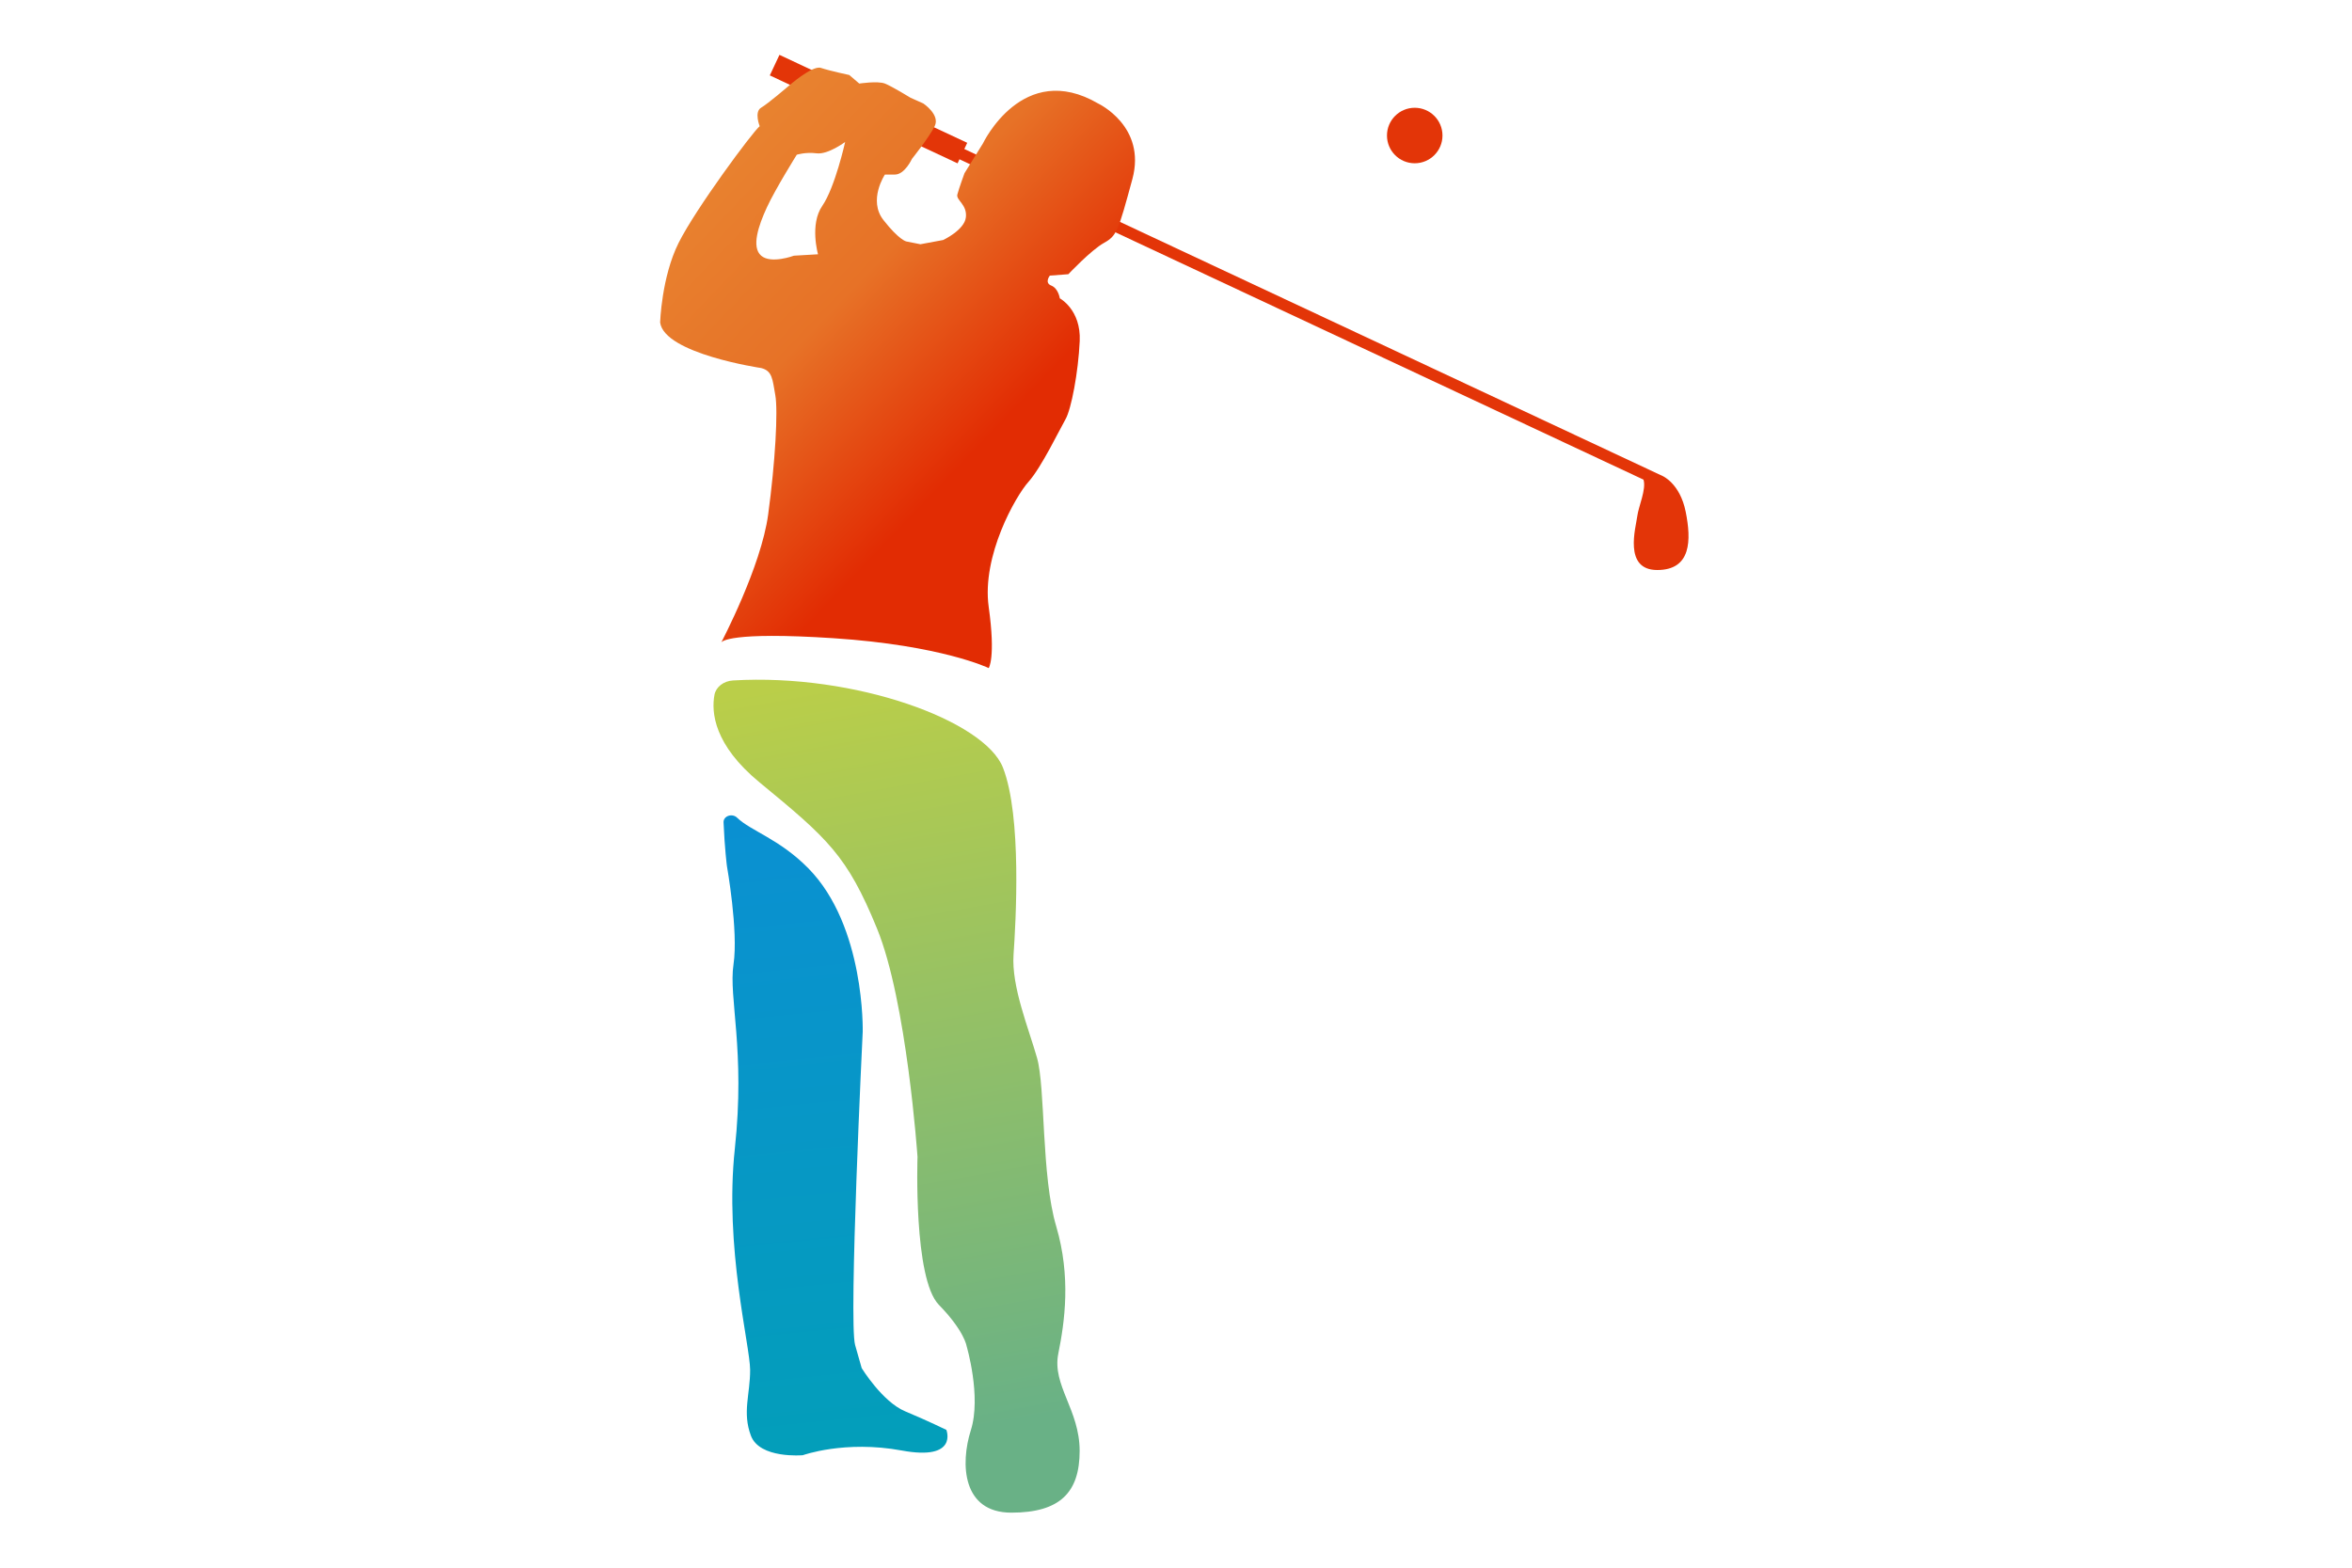 <?xml version="1.0" encoding="utf-8"?>
<!-- Generator: Adobe Illustrator 28.4.1, SVG Export Plug-In . SVG Version: 6.00 Build 0)  -->
<svg version="1.1" id="Layer_1" xmlns="http://www.w3.org/2000/svg" xmlns:xlink="http://www.w3.org/1999/xlink" x="0px" y="0px"
	 viewBox="0 0 300 200" style="enable-background:new 0 0 300 200;" xml:space="preserve">
<style type="text/css">
	.st0{fill:#FFFFFF;}
	.st1{fill:#ECC452;}
	.st2{fill:url(#SVGID_1_);}
	.st3{fill:#E4410E;}
	.st4{fill:url(#SVGID_00000129197644323969218480000011128044302101485725_);}
	.st5{fill:url(#SVGID_00000031905463389392142260000016732462402823077287_);}
	.st6{fill:#E33508;}
	.st7{fill:#B3B3B3;}
	.st8{fill:url(#SVGID_00000015323646723800500420000002550798386087210649_);}
	.st9{fill:url(#SVGID_00000049205544992182826800000012038007009244469652_);}
	.st10{fill:url(#SVGID_00000018953297484429708300000018325691592142554752_);}
	.st11{fill:url(#SVGID_00000152957931734595588310000015763508959927063182_);}
	.st12{fill:url(#SVGID_00000159450080226546405120000017183833865525167023_);}
	.st13{fill:#E4460F;}
	.st14{fill:url(#SVGID_00000110428826778390611150000017248309565252074399_);}
	.st15{fill:url(#SVGID_00000129170376639602414370000007125954119722051509_);}
	.st16{fill:url(#SVGID_00000057847854713518840920000011828646075446234247_);}
	.st17{fill:url(#SVGID_00000117662276921910863900000003069089820578111384_);}
	.st18{fill:#E22C03;}
	.st19{fill:url(#SVGID_00000170260754867451505480000008595737265958776975_);}
	.st20{fill:url(#SVGID_00000137098483440607766730000004811665888103723906_);}
	.st21{fill:url(#SVGID_00000006684077101976819010000001978735330103121844_);}
	.st22{fill:url(#SVGID_00000104699285591629366630000004594459966952725407_);}
	.st23{fill:url(#SVGID_00000049182981647820350150000010648878348882207122_);}
	.st24{fill:#565656;}
	.st25{fill:url(#SVGID_00000129206804447726098360000003239042277773592209_);}
	.st26{fill:#6B6B6B;}
	.st27{fill:url(#SVGID_00000026134448819467378950000008725376215918238655_);}
	.st28{fill:url(#SVGID_00000106842013332263288450000013808205561173924794_);}
	.st29{fill:url(#SVGID_00000166672299664078489950000003745498153814709910_);}
	.st30{fill:url(#SVGID_00000160885694673361569140000013307418488925820316_);}
	.st31{fill:url(#SVGID_00000126300574651625452610000014475679592980799144_);}
	.st32{fill:#F6B54C;}
	.st33{fill:url(#SVGID_00000028310783275294215540000006999403439046619539_);}
	.st34{fill:url(#SVGID_00000115490920319523281070000016488383887848672916_);}
	.st35{fill:url(#SVGID_00000102546631760662305620000006653758033500748179_);}
	.st36{fill:url(#SVGID_00000052097046066535746580000017620521651792768942_);}
	.st37{fill:url(#SVGID_00000164491077094495993810000006978459910566851487_);}
	.st38{fill:url(#SVGID_00000158015942320267938360000016184387403360113309_);}
	.st39{fill:#A0A0A0;}
	.st40{fill:#6E6E6E;}
	.st41{fill:url(#SVGID_00000071539876707598373190000009672568597978097086_);}
	.st42{fill:url(#SVGID_00000173877385249122665620000011730157561954689943_);}
	.st43{fill:url(#SVGID_00000051378987828571580330000009357850555447726253_);}
	.st44{fill:url(#SVGID_00000130647880013190814670000001414913854805601435_);}
	.st45{fill:url(#SVGID_00000018230161285377128520000008571169661805048758_);}
	.st46{fill:url(#SVGID_00000029752107885707059520000000617339875408814781_);}
	.st47{fill:url(#SVGID_00000119839816856357472790000004080783190540613019_);}
	.st48{fill:url(#SVGID_00000120531844516088704280000014654029648440305796_);}
	.st49{fill:url(#SVGID_00000002384001110844997020000006389186906193738368_);}
	.st50{fill:url(#SVGID_00000018208341421456437480000009475521524951680943_);}
	.st51{fill:url(#SVGID_00000092428636935854280130000012281657014818712500_);}
	.st52{fill:url(#SVGID_00000034083462070083619400000004037562149063945126_);}
	.st53{fill:url(#SVGID_00000144296408898894505290000014719195626487106696_);}
	.st54{fill:url(#SVGID_00000008128519391919249510000007259867917046021535_);}
	.st55{fill:url(#SVGID_00000121239446355220742130000000124308562643583932_);}
	.st56{fill:url(#SVGID_00000063632486825483115640000004093878911593300872_);}
	.st57{fill:url(#SVGID_00000032633885787036479800000013615540437709675448_);}
	.st58{fill:url(#SVGID_00000054965943073726203570000000417206611330531997_);}
	.st59{fill:url(#SVGID_00000178184893948141121050000004799457111691253432_);}
	.st60{fill:url(#SVGID_00000000180635142768224460000005828419548133980290_);}
	.st61{fill:url(#SVGID_00000011012651581560508140000016095460025153800615_);}
	.st62{fill:url(#SVGID_00000012463734537638354830000003594721901759358616_);}
	.st63{fill:#626262;}
	.st64{fill:url(#SVGID_00000045615324556838953370000003733475265981193144_);}
	.st65{fill:url(#SVGID_00000090261576339458178900000008362509083788190872_);}
	.st66{fill:url(#SVGID_00000118395391527632238740000005024431354340223385_);}
	.st67{fill:url(#SVGID_00000127751106037311023210000006172956175714173088_);}
	.st68{fill:url(#SVGID_00000083062755368289190740000016860025585069774741_);}
	.st69{fill:url(#SVGID_00000049218175841278977640000002816222065031650205_);}
	.st70{fill:url(#SVGID_00000150808047147887832300000000744082306454207668_);}
	.st71{fill:url(#SVGID_00000062176841199797481900000001664065501794200759_);}
	.st72{fill:url(#SVGID_00000062889279179893838360000013118968554761453994_);}
	.st73{fill:url(#SVGID_00000016786382101293949630000006164525555407184314_);}
	.st74{fill:url(#SVGID_00000139293164982847389730000013056604007791740321_);}
	.st75{fill:url(#SVGID_00000063619275621329772710000002963231735637693075_);}
	.st76{fill:url(#SVGID_00000016074954403549873700000010419641272681845651_);}
	.st77{fill:url(#SVGID_00000082358861432014573230000015070422416540027810_);}
	.st78{fill:url(#SVGID_00000003821219810089048010000008296402139633356967_);}
	.st79{fill:url(#SVGID_00000100360534162227605300000002189064114336770691_);}
	.st80{fill:url(#SVGID_00000052082822937872477690000016456755071459947424_);}
	.st81{fill:url(#SVGID_00000091002261274157938130000003946733928265784982_);}
	.st82{fill:url(#SVGID_00000069365121649014384380000011259044896315466405_);}
	.st83{fill:url(#SVGID_00000071557504826094266870000016887508081377115294_);}
	.st84{fill:url(#SVGID_00000050661487931668332250000004392476162716238497_);}
	.st85{fill:url(#SVGID_00000100353614921719648680000013558297871187596977_);}
	.st86{fill:url(#SVGID_00000000909941562038825690000006796137044299154367_);}
	.st87{fill:url(#SVGID_00000132792484597041663840000013011257137613365935_);}
	.st88{fill:url(#SVGID_00000152951801660377709760000015381610730359821712_);}
	.st89{fill:url(#SVGID_00000048482718271333560760000012575314578032809363_);}
	.st90{fill:url(#SVGID_00000101814764184532094280000018355853587508707210_);}
	.st91{fill:url(#SVGID_00000096039507957606286230000017972882764108687773_);}
	.st92{fill:url(#SVGID_00000175301321879498612710000009495709055616060813_);}
	
		.st93{clip-path:url(#SVGID_00000162343007102294641540000003900401857152962994_);fill:url(#SVGID_00000131348159048475933150000014216392955690129334_);}
	
		.st94{clip-path:url(#SVGID_00000162343007102294641540000003900401857152962994_);fill:url(#SVGID_00000152247933455331659000000016671725776090325632_);}
	
		.st95{clip-path:url(#SVGID_00000162343007102294641540000003900401857152962994_);fill:url(#SVGID_00000176012777289899191450000001089360465748026558_);}
	
		.st96{clip-path:url(#SVGID_00000162343007102294641540000003900401857152962994_);fill:url(#SVGID_00000056413019088582240430000016805294948630736057_);}
	
		.st97{clip-path:url(#SVGID_00000162343007102294641540000003900401857152962994_);fill:url(#SVGID_00000137120353120680408930000016373827042253520302_);}
	
		.st98{clip-path:url(#SVGID_00000162343007102294641540000003900401857152962994_);fill:url(#SVGID_00000013177288078101604310000011921134084684805295_);}
	
		.st99{clip-path:url(#SVGID_00000162343007102294641540000003900401857152962994_);fill:url(#SVGID_00000058576423718162088860000012260945939193178784_);}
	
		.st100{clip-path:url(#SVGID_00000162343007102294641540000003900401857152962994_);fill:url(#SVGID_00000152963182232424823480000012158498240825892242_);}
	
		.st101{clip-path:url(#SVGID_00000162343007102294641540000003900401857152962994_);fill:url(#SVGID_00000165228118800100020670000007647326166083811226_);}
	
		.st102{clip-path:url(#SVGID_00000162343007102294641540000003900401857152962994_);fill:url(#SVGID_00000091734830280314552430000017062678158163619744_);}
	
		.st103{clip-path:url(#SVGID_00000162343007102294641540000003900401857152962994_);fill:url(#SVGID_00000082366272110013530000000005101008125250925235_);}
	
		.st104{clip-path:url(#SVGID_00000162343007102294641540000003900401857152962994_);fill:url(#SVGID_00000153696779527514772460000008390900579349721017_);}
	
		.st105{clip-path:url(#SVGID_00000162343007102294641540000003900401857152962994_);fill:url(#SVGID_00000005230769857739069460000005472204611724940719_);}
	
		.st106{clip-path:url(#SVGID_00000162343007102294641540000003900401857152962994_);fill:url(#SVGID_00000120545258652745433220000010804065601120201906_);}
	
		.st107{clip-path:url(#SVGID_00000162343007102294641540000003900401857152962994_);fill:url(#SVGID_00000144338456241270788320000004952012861675354502_);}
	
		.st108{clip-path:url(#SVGID_00000162343007102294641540000003900401857152962994_);fill:url(#SVGID_00000013174280925262937050000002894362753640439727_);}
	
		.st109{clip-path:url(#SVGID_00000162343007102294641540000003900401857152962994_);fill:url(#SVGID_00000124124860618863862100000011920190682181000844_);}
	
		.st110{clip-path:url(#SVGID_00000162343007102294641540000003900401857152962994_);fill:url(#SVGID_00000176764950409749712680000003144691901153975991_);}
	
		.st111{clip-path:url(#SVGID_00000162343007102294641540000003900401857152962994_);fill:url(#SVGID_00000019646317306701925420000001862135986760606380_);}
	
		.st112{clip-path:url(#SVGID_00000162343007102294641540000003900401857152962994_);fill:url(#SVGID_00000107579352608196615590000010812626052535778479_);}
	
		.st113{clip-path:url(#SVGID_00000162343007102294641540000003900401857152962994_);fill:url(#SVGID_00000003080046710904650670000003512040392854762112_);}
	
		.st114{clip-path:url(#SVGID_00000162343007102294641540000003900401857152962994_);fill:url(#SVGID_00000013885729064757525610000001962046451626801290_);}
	
		.st115{clip-path:url(#SVGID_00000162343007102294641540000003900401857152962994_);fill:url(#SVGID_00000022547447893419762170000002278262755916603836_);}
	
		.st116{clip-path:url(#SVGID_00000162343007102294641540000003900401857152962994_);fill:url(#SVGID_00000138536072214924924620000011593192530001434776_);}
	
		.st117{clip-path:url(#SVGID_00000162343007102294641540000003900401857152962994_);fill:url(#SVGID_00000113318488849936492140000008729861706160606138_);}
	
		.st118{clip-path:url(#SVGID_00000162343007102294641540000003900401857152962994_);fill:url(#SVGID_00000047780632924873150360000013687873518666946455_);}
	
		.st119{clip-path:url(#SVGID_00000162343007102294641540000003900401857152962994_);fill:url(#SVGID_00000029021297778631114300000006481797622776697251_);}
	
		.st120{clip-path:url(#SVGID_00000162343007102294641540000003900401857152962994_);fill:url(#SVGID_00000089551988859234851470000016397414425254969772_);}
	
		.st121{clip-path:url(#SVGID_00000162343007102294641540000003900401857152962994_);fill:url(#SVGID_00000167390110173766095650000015359269759042523823_);}
	
		.st122{clip-path:url(#SVGID_00000162343007102294641540000003900401857152962994_);fill:url(#SVGID_00000042699621920200844680000017020825362513961370_);}
	
		.st123{clip-path:url(#SVGID_00000162343007102294641540000003900401857152962994_);fill:url(#SVGID_00000078752224743983385890000006468134821711679124_);}
	
		.st124{clip-path:url(#SVGID_00000162343007102294641540000003900401857152962994_);fill:url(#SVGID_00000044152775008553293250000010360182103113943433_);}
	
		.st125{clip-path:url(#SVGID_00000162343007102294641540000003900401857152962994_);fill:url(#SVGID_00000020372485919687160970000013432634039241543828_);}
	
		.st126{clip-path:url(#SVGID_00000162343007102294641540000003900401857152962994_);fill:url(#SVGID_00000078762892604653495970000010934981594567276457_);}
	
		.st127{clip-path:url(#SVGID_00000162343007102294641540000003900401857152962994_);fill:url(#SVGID_00000043425812349079348170000008244166444717684106_);}
	
		.st128{clip-path:url(#SVGID_00000162343007102294641540000003900401857152962994_);fill:url(#SVGID_00000133517157236985715570000010309167887589836456_);}
	
		.st129{clip-path:url(#SVGID_00000162343007102294641540000003900401857152962994_);fill:url(#SVGID_00000070814524768655767910000016472439978807175350_);}
	
		.st130{clip-path:url(#SVGID_00000162343007102294641540000003900401857152962994_);fill:url(#SVGID_00000173150239646854463310000006168216181639668150_);}
	
		.st131{clip-path:url(#SVGID_00000162343007102294641540000003900401857152962994_);fill:url(#SVGID_00000084525124896515753470000010268224813695971505_);}
	
		.st132{clip-path:url(#SVGID_00000162343007102294641540000003900401857152962994_);fill:url(#SVGID_00000001641801531067455920000012566773476074128783_);}
	
		.st133{clip-path:url(#SVGID_00000162343007102294641540000003900401857152962994_);fill:url(#SVGID_00000083053809766871469180000006465594773236774591_);}
	
		.st134{clip-path:url(#SVGID_00000162343007102294641540000003900401857152962994_);fill:url(#SVGID_00000162318290057351595470000013391079217556685186_);}
	
		.st135{clip-path:url(#SVGID_00000162343007102294641540000003900401857152962994_);fill:url(#SVGID_00000165224715314776603780000012604491848512996017_);}
	
		.st136{clip-path:url(#SVGID_00000162343007102294641540000003900401857152962994_);fill:url(#SVGID_00000163760062549322082210000005602744581326478487_);}
	
		.st137{clip-path:url(#SVGID_00000162343007102294641540000003900401857152962994_);fill:url(#SVGID_00000080198548141966208140000016764187373855652746_);}
	
		.st138{clip-path:url(#SVGID_00000162343007102294641540000003900401857152962994_);fill:url(#SVGID_00000065067474008691246590000010659822703683737521_);}
	
		.st139{clip-path:url(#SVGID_00000162343007102294641540000003900401857152962994_);fill:url(#SVGID_00000022540536761420551100000008071761974040225926_);}
	
		.st140{clip-path:url(#SVGID_00000162343007102294641540000003900401857152962994_);fill:url(#SVGID_00000178177422332599626610000004994990687923538305_);}
	
		.st141{clip-path:url(#SVGID_00000162343007102294641540000003900401857152962994_);fill:url(#SVGID_00000112619699195791660720000015371760909452161664_);}
	
		.st142{clip-path:url(#SVGID_00000162343007102294641540000003900401857152962994_);fill:url(#SVGID_00000142877681749481158190000016116239260821529266_);}
	
		.st143{clip-path:url(#SVGID_00000162343007102294641540000003900401857152962994_);fill:url(#SVGID_00000093897520842317010660000010024836178671883413_);}
	
		.st144{clip-path:url(#SVGID_00000162343007102294641540000003900401857152962994_);fill:url(#SVGID_00000085236672964982331920000001869663962389721472_);}
	
		.st145{clip-path:url(#SVGID_00000162343007102294641540000003900401857152962994_);fill:url(#SVGID_00000181085618800075794320000013123274830264478621_);}
	
		.st146{clip-path:url(#SVGID_00000162343007102294641540000003900401857152962994_);fill:url(#SVGID_00000021101139904734225300000002976999106392672923_);}
	
		.st147{clip-path:url(#SVGID_00000162343007102294641540000003900401857152962994_);fill:url(#SVGID_00000083799724814569795160000016839986736197863327_);}
	
		.st148{clip-path:url(#SVGID_00000162343007102294641540000003900401857152962994_);fill:url(#SVGID_00000109737335518004218850000016768418922959397542_);}
	
		.st149{clip-path:url(#SVGID_00000162343007102294641540000003900401857152962994_);fill:url(#SVGID_00000006703314498979230290000014017486710923902885_);}
	
		.st150{clip-path:url(#SVGID_00000162343007102294641540000003900401857152962994_);fill:url(#SVGID_00000000906643500558306450000009611894845853042349_);}
	
		.st151{clip-path:url(#SVGID_00000162343007102294641540000003900401857152962994_);fill:url(#SVGID_00000124844482658574162830000003554321664852505535_);}
	
		.st152{clip-path:url(#SVGID_00000162343007102294641540000003900401857152962994_);fill:url(#SVGID_00000111181163455825432790000014965758110660311457_);}
	
		.st153{clip-path:url(#SVGID_00000162343007102294641540000003900401857152962994_);fill:url(#SVGID_00000086692582325917527650000010487200684614617247_);}
	
		.st154{clip-path:url(#SVGID_00000162343007102294641540000003900401857152962994_);fill:url(#SVGID_00000019638813393759208600000014132414354050296457_);}
	
		.st155{clip-path:url(#SVGID_00000162343007102294641540000003900401857152962994_);fill:url(#SVGID_00000050648023472710630390000012264421579358764681_);}
	
		.st156{clip-path:url(#SVGID_00000162343007102294641540000003900401857152962994_);fill:url(#SVGID_00000030467297237653549600000013150852659443331256_);}
	
		.st157{clip-path:url(#SVGID_00000162343007102294641540000003900401857152962994_);fill:url(#SVGID_00000015337380163650013960000001687588653762067337_);}
	
		.st158{clip-path:url(#SVGID_00000162343007102294641540000003900401857152962994_);fill:url(#SVGID_00000068647364722194201810000009581045651529357712_);}
	
		.st159{clip-path:url(#SVGID_00000162343007102294641540000003900401857152962994_);fill:url(#SVGID_00000119829425632283833600000013172723384723935892_);}
	
		.st160{clip-path:url(#SVGID_00000162343007102294641540000003900401857152962994_);fill:url(#SVGID_00000121983660657872749360000013552265003535669402_);}
	
		.st161{clip-path:url(#SVGID_00000162343007102294641540000003900401857152962994_);fill:url(#SVGID_00000042005350593748046590000003802941537265292173_);}
	
		.st162{clip-path:url(#SVGID_00000162343007102294641540000003900401857152962994_);fill:url(#SVGID_00000030464872897605018120000008393176698007387279_);}
	
		.st163{clip-path:url(#SVGID_00000162343007102294641540000003900401857152962994_);fill:url(#SVGID_00000050639460339992046700000007546164173664838280_);}
	
		.st164{clip-path:url(#SVGID_00000162343007102294641540000003900401857152962994_);fill:url(#SVGID_00000176750332220842180740000016631757951477132446_);}
	
		.st165{clip-path:url(#SVGID_00000162343007102294641540000003900401857152962994_);fill:url(#SVGID_00000119832137557961352660000014989656409639304330_);}
	
		.st166{clip-path:url(#SVGID_00000162343007102294641540000003900401857152962994_);fill:url(#SVGID_00000019663173780431943900000001135766377336563592_);}
	
		.st167{clip-path:url(#SVGID_00000162343007102294641540000003900401857152962994_);fill:url(#SVGID_00000121244847795227900510000001283746933981068168_);}
	
		.st168{clip-path:url(#SVGID_00000162343007102294641540000003900401857152962994_);fill:url(#SVGID_00000144338399288037344680000011401778842153368454_);}
	
		.st169{clip-path:url(#SVGID_00000162343007102294641540000003900401857152962994_);fill:url(#SVGID_00000129171587603638683020000013084544765719916954_);}
	
		.st170{clip-path:url(#SVGID_00000162343007102294641540000003900401857152962994_);fill:url(#SVGID_00000119806043266251786900000009903018150613617083_);}
	
		.st171{clip-path:url(#SVGID_00000162343007102294641540000003900401857152962994_);fill:url(#SVGID_00000027570980883721384500000010320435240375604886_);}
	
		.st172{clip-path:url(#SVGID_00000162343007102294641540000003900401857152962994_);fill:url(#SVGID_00000067957062592700590380000015347053551576107421_);}
	
		.st173{clip-path:url(#SVGID_00000162343007102294641540000003900401857152962994_);fill:url(#SVGID_00000114782066098246500530000017996939592100902038_);}
	
		.st174{clip-path:url(#SVGID_00000162343007102294641540000003900401857152962994_);fill:url(#SVGID_00000090281744449112955230000011671193191699384999_);}
	
		.st175{clip-path:url(#SVGID_00000162343007102294641540000003900401857152962994_);fill:url(#SVGID_00000108297820174856626310000001262126260674482326_);}
	
		.st176{clip-path:url(#SVGID_00000162343007102294641540000003900401857152962994_);fill:url(#SVGID_00000025429009909310149000000009237764592622002070_);}
	
		.st177{clip-path:url(#SVGID_00000162343007102294641540000003900401857152962994_);fill:url(#SVGID_00000003078994114768211330000013784083862866925741_);}
	
		.st178{clip-path:url(#SVGID_00000162343007102294641540000003900401857152962994_);fill:url(#SVGID_00000032622614045889611250000003993447290257377444_);}
	
		.st179{clip-path:url(#SVGID_00000162343007102294641540000003900401857152962994_);fill:url(#SVGID_00000159458322627805149870000010557975530599885468_);}
	
		.st180{clip-path:url(#SVGID_00000162343007102294641540000003900401857152962994_);fill:url(#SVGID_00000163754495422743174170000017194749303335238300_);}
	
		.st181{clip-path:url(#SVGID_00000162343007102294641540000003900401857152962994_);fill:url(#SVGID_00000031894786949261118130000018045785721241982083_);}
	
		.st182{clip-path:url(#SVGID_00000162343007102294641540000003900401857152962994_);fill:url(#SVGID_00000054248844111317373760000016924037675702475420_);}
	
		.st183{clip-path:url(#SVGID_00000162343007102294641540000003900401857152962994_);fill:url(#SVGID_00000101784164906551793570000007221613413620332933_);}
	
		.st184{clip-path:url(#SVGID_00000162343007102294641540000003900401857152962994_);fill:url(#SVGID_00000106148365789596804700000011000518543593785000_);}
	
		.st185{clip-path:url(#SVGID_00000162343007102294641540000003900401857152962994_);fill:url(#SVGID_00000114756981182606456540000016790539418867430034_);}
	
		.st186{clip-path:url(#SVGID_00000162343007102294641540000003900401857152962994_);fill:url(#SVGID_00000087399909453900739780000013626892648592404124_);}
	
		.st187{clip-path:url(#SVGID_00000162343007102294641540000003900401857152962994_);fill:url(#SVGID_00000062152292365336715450000013718974288304114096_);}
	
		.st188{clip-path:url(#SVGID_00000162343007102294641540000003900401857152962994_);fill:url(#SVGID_00000001631854489841931270000006491895723129906868_);}
	
		.st189{clip-path:url(#SVGID_00000162343007102294641540000003900401857152962994_);fill:url(#SVGID_00000049940172748395908420000008820597261559603367_);}
	
		.st190{clip-path:url(#SVGID_00000162343007102294641540000003900401857152962994_);fill:url(#SVGID_00000100357114834105471600000008232167131145400486_);}
	
		.st191{clip-path:url(#SVGID_00000162343007102294641540000003900401857152962994_);fill:url(#SVGID_00000048483640535154850790000006372760222511200431_);}
	
		.st192{clip-path:url(#SVGID_00000162343007102294641540000003900401857152962994_);fill:url(#SVGID_00000183224836354621282180000005352971816631573408_);}
	
		.st193{clip-path:url(#SVGID_00000162343007102294641540000003900401857152962994_);fill:url(#SVGID_00000106827118080857526700000008953766046692017847_);}
	
		.st194{clip-path:url(#SVGID_00000162343007102294641540000003900401857152962994_);fill:url(#SVGID_00000105417373783394828990000018212460519654320780_);}
	
		.st195{clip-path:url(#SVGID_00000162343007102294641540000003900401857152962994_);fill:url(#SVGID_00000030446572577997114470000009508942241767473587_);}
	
		.st196{clip-path:url(#SVGID_00000162343007102294641540000003900401857152962994_);fill:url(#SVGID_00000152250051104168628850000001537862721647783300_);}
	
		.st197{clip-path:url(#SVGID_00000162343007102294641540000003900401857152962994_);fill:url(#SVGID_00000054232842013963030750000013242711052787624107_);}
	
		.st198{clip-path:url(#SVGID_00000162343007102294641540000003900401857152962994_);fill:url(#SVGID_00000090268500432960972130000013781148304581247929_);}
	
		.st199{clip-path:url(#SVGID_00000162343007102294641540000003900401857152962994_);fill:url(#SVGID_00000163057604743434280970000000051419152066648216_);}
	
		.st200{clip-path:url(#SVGID_00000162343007102294641540000003900401857152962994_);fill:url(#SVGID_00000093147623198469504830000012706145011629073574_);}
	
		.st201{clip-path:url(#SVGID_00000162343007102294641540000003900401857152962994_);fill:url(#SVGID_00000134958346566577204450000017870408289896447377_);}
	
		.st202{clip-path:url(#SVGID_00000162343007102294641540000003900401857152962994_);fill:url(#SVGID_00000010307090200688946130000017316967976179313578_);}
	
		.st203{clip-path:url(#SVGID_00000162343007102294641540000003900401857152962994_);fill:url(#SVGID_00000033334040579338190160000003482657226773200270_);}
	
		.st204{clip-path:url(#SVGID_00000162343007102294641540000003900401857152962994_);fill:url(#SVGID_00000031911212331662283340000004415016421859957680_);}
	
		.st205{clip-path:url(#SVGID_00000162343007102294641540000003900401857152962994_);fill:url(#SVGID_00000059292494211835754620000006287087749226751407_);}
	
		.st206{clip-path:url(#SVGID_00000162343007102294641540000003900401857152962994_);fill:url(#SVGID_00000152943385757831503620000017189038860319130521_);}
	
		.st207{clip-path:url(#SVGID_00000162343007102294641540000003900401857152962994_);fill:url(#SVGID_00000173137882740725561240000016415173769939420094_);}
	
		.st208{clip-path:url(#SVGID_00000162343007102294641540000003900401857152962994_);fill:url(#SVGID_00000171700432078798915910000012790608839961579920_);}
	
		.st209{clip-path:url(#SVGID_00000162343007102294641540000003900401857152962994_);fill:url(#SVGID_00000176010851347980335090000005250595683646864823_);}
	
		.st210{clip-path:url(#SVGID_00000162343007102294641540000003900401857152962994_);fill:url(#SVGID_00000121969370053409376380000013569145386412998049_);}
	
		.st211{clip-path:url(#SVGID_00000162343007102294641540000003900401857152962994_);fill:url(#SVGID_00000157270589899039970460000008623340754298871186_);}
	
		.st212{clip-path:url(#SVGID_00000162343007102294641540000003900401857152962994_);fill:url(#SVGID_00000054235518044825475140000013261097815748676007_);}
	
		.st213{clip-path:url(#SVGID_00000162343007102294641540000003900401857152962994_);fill:url(#SVGID_00000023976922080809934000000005011472396351915669_);}
	
		.st214{clip-path:url(#SVGID_00000162343007102294641540000003900401857152962994_);fill:url(#SVGID_00000036217475692865489930000008305958063077656454_);}
	
		.st215{clip-path:url(#SVGID_00000162343007102294641540000003900401857152962994_);fill:url(#SVGID_00000166667829478578168390000009444662425405115575_);}
	
		.st216{clip-path:url(#SVGID_00000162343007102294641540000003900401857152962994_);fill:url(#SVGID_00000075157772360159029380000008510499372066152579_);}
	
		.st217{clip-path:url(#SVGID_00000162343007102294641540000003900401857152962994_);fill:url(#SVGID_00000083785993650559213690000015910776794386807963_);}
	
		.st218{clip-path:url(#SVGID_00000162343007102294641540000003900401857152962994_);fill:url(#SVGID_00000160149241346507408870000007105609419206680481_);}
	
		.st219{clip-path:url(#SVGID_00000162343007102294641540000003900401857152962994_);fill:url(#SVGID_00000075884052783259464070000007654206371886141064_);}
	
		.st220{clip-path:url(#SVGID_00000162343007102294641540000003900401857152962994_);fill:url(#SVGID_00000075150536993088787900000003060814425995311781_);}
	
		.st221{clip-path:url(#SVGID_00000162343007102294641540000003900401857152962994_);fill:url(#SVGID_00000119819450038590223820000005475663565899851688_);}
	
		.st222{clip-path:url(#SVGID_00000162343007102294641540000003900401857152962994_);fill:url(#SVGID_00000091718632381483727250000012413090962285892270_);}
	
		.st223{clip-path:url(#SVGID_00000162343007102294641540000003900401857152962994_);fill:url(#SVGID_00000071553263240017260560000011298090758588638357_);}
	
		.st224{clip-path:url(#SVGID_00000162343007102294641540000003900401857152962994_);fill:url(#SVGID_00000129884361131790367470000010651006546622318271_);}
	
		.st225{clip-path:url(#SVGID_00000162343007102294641540000003900401857152962994_);fill:url(#SVGID_00000002357711979039536070000000880251755361281693_);}
	
		.st226{clip-path:url(#SVGID_00000162343007102294641540000003900401857152962994_);fill:url(#SVGID_00000018917693917407624140000010370157572161329843_);}
	
		.st227{clip-path:url(#SVGID_00000162343007102294641540000003900401857152962994_);fill:url(#SVGID_00000023247840615834825590000014700772399507721916_);}
	
		.st228{clip-path:url(#SVGID_00000162343007102294641540000003900401857152962994_);fill:url(#SVGID_00000046308103650172054740000009154928161523734924_);}
	
		.st229{clip-path:url(#SVGID_00000162343007102294641540000003900401857152962994_);fill:url(#SVGID_00000100359323133153829060000000971433423686417549_);}
	
		.st230{clip-path:url(#SVGID_00000162343007102294641540000003900401857152962994_);fill:url(#SVGID_00000042722948784428297090000011205334268477241782_);}
	
		.st231{clip-path:url(#SVGID_00000162343007102294641540000003900401857152962994_);fill:url(#SVGID_00000030478478374662674990000001951483773685773233_);}
	
		.st232{clip-path:url(#SVGID_00000162343007102294641540000003900401857152962994_);fill:url(#SVGID_00000109728792928213598970000006202566892681047702_);}
	
		.st233{clip-path:url(#SVGID_00000162343007102294641540000003900401857152962994_);fill:url(#SVGID_00000179631535865426150540000000177475024523696043_);}
	
		.st234{clip-path:url(#SVGID_00000162343007102294641540000003900401857152962994_);fill:url(#SVGID_00000016781043450467513410000003547671570744708275_);}
	
		.st235{clip-path:url(#SVGID_00000162343007102294641540000003900401857152962994_);fill:url(#SVGID_00000107551887064254408300000009642931108475014815_);}
	
		.st236{clip-path:url(#SVGID_00000162343007102294641540000003900401857152962994_);fill:url(#SVGID_00000142891524651826665720000010494083488889299369_);}
	
		.st237{clip-path:url(#SVGID_00000162343007102294641540000003900401857152962994_);fill:url(#SVGID_00000093890256836842918440000013078726500037368994_);}
	
		.st238{clip-path:url(#SVGID_00000162343007102294641540000003900401857152962994_);fill:url(#SVGID_00000166634658694737659850000014052386792061657997_);}
	
		.st239{clip-path:url(#SVGID_00000162343007102294641540000003900401857152962994_);fill:url(#SVGID_00000066510735903610330410000010494979571525410495_);}
	
		.st240{clip-path:url(#SVGID_00000162343007102294641540000003900401857152962994_);fill:url(#SVGID_00000071542502343551021640000003773748247883414405_);}
	
		.st241{clip-path:url(#SVGID_00000162343007102294641540000003900401857152962994_);fill:url(#SVGID_00000066494470792758554830000009997095604787512751_);}
	
		.st242{clip-path:url(#SVGID_00000162343007102294641540000003900401857152962994_);fill:url(#SVGID_00000049932345780733838620000007210120663314953856_);}
	
		.st243{clip-path:url(#SVGID_00000162343007102294641540000003900401857152962994_);fill:url(#SVGID_00000101808537001046569710000008305195101648531099_);}
	
		.st244{clip-path:url(#SVGID_00000162343007102294641540000003900401857152962994_);fill:url(#SVGID_00000170977592674649864070000018096054911964709529_);}
	
		.st245{clip-path:url(#SVGID_00000162343007102294641540000003900401857152962994_);fill:url(#SVGID_00000054946060774325310410000008729365209838781106_);}
	
		.st246{clip-path:url(#SVGID_00000162343007102294641540000003900401857152962994_);fill:url(#SVGID_00000132768164076879403780000011150181982986178729_);}
	
		.st247{clip-path:url(#SVGID_00000162343007102294641540000003900401857152962994_);fill:url(#SVGID_00000135682962671042494110000007501663500802921112_);}
	
		.st248{clip-path:url(#SVGID_00000162343007102294641540000003900401857152962994_);fill:url(#SVGID_00000165939399815017456640000011338239955825469074_);}
	
		.st249{clip-path:url(#SVGID_00000162343007102294641540000003900401857152962994_);fill:url(#SVGID_00000152227491221905449480000014155549680249564860_);}
	
		.st250{clip-path:url(#SVGID_00000162343007102294641540000003900401857152962994_);fill:url(#SVGID_00000040575228383741024800000012319468934567614398_);}
	
		.st251{clip-path:url(#SVGID_00000162343007102294641540000003900401857152962994_);fill:url(#SVGID_00000108289528476103586040000005553152642522573491_);}
	
		.st252{clip-path:url(#SVGID_00000162343007102294641540000003900401857152962994_);fill:url(#SVGID_00000165220398156618442330000004277694624508369815_);}
	
		.st253{clip-path:url(#SVGID_00000162343007102294641540000003900401857152962994_);fill:url(#SVGID_00000123403951517607533680000014078874891591449239_);}
	
		.st254{clip-path:url(#SVGID_00000162343007102294641540000003900401857152962994_);fill:url(#SVGID_00000106117994195156795730000004118370989642648754_);}
	
		.st255{clip-path:url(#SVGID_00000162343007102294641540000003900401857152962994_);fill:url(#SVGID_00000154425928468795508260000005812112225378464391_);}
	
		.st256{clip-path:url(#SVGID_00000162343007102294641540000003900401857152962994_);fill:url(#SVGID_00000150073476594635229230000005432917262693640882_);}
	
		.st257{clip-path:url(#SVGID_00000162343007102294641540000003900401857152962994_);fill:url(#SVGID_00000023996723450763632620000011144594095021977499_);}
	
		.st258{clip-path:url(#SVGID_00000162343007102294641540000003900401857152962994_);fill:url(#SVGID_00000115475328792316727950000014422686376810873225_);}
	
		.st259{clip-path:url(#SVGID_00000162343007102294641540000003900401857152962994_);fill:url(#SVGID_00000121997877297825702610000004537125659004687256_);}
	
		.st260{clip-path:url(#SVGID_00000162343007102294641540000003900401857152962994_);fill:url(#SVGID_00000029021131057876706470000008720289088622172596_);}
	
		.st261{clip-path:url(#SVGID_00000162343007102294641540000003900401857152962994_);fill:url(#SVGID_00000008141458975579875990000005837421221693873069_);}
	
		.st262{clip-path:url(#SVGID_00000162343007102294641540000003900401857152962994_);fill:url(#SVGID_00000134931987527621700970000001709656276740431292_);}
	
		.st263{clip-path:url(#SVGID_00000162343007102294641540000003900401857152962994_);fill:url(#SVGID_00000076586510836862033420000013021329277012215469_);}
	
		.st264{clip-path:url(#SVGID_00000162343007102294641540000003900401857152962994_);fill:url(#SVGID_00000017488459729694183320000006372702292309342386_);}
	
		.st265{clip-path:url(#SVGID_00000162343007102294641540000003900401857152962994_);fill:url(#SVGID_00000165915133903862274760000013309804856708415399_);}
	
		.st266{clip-path:url(#SVGID_00000162343007102294641540000003900401857152962994_);fill:url(#SVGID_00000133516998569045827390000016011165997097627016_);}
	
		.st267{clip-path:url(#SVGID_00000162343007102294641540000003900401857152962994_);fill:url(#SVGID_00000055671609833976126660000006844873874218882215_);}
	
		.st268{clip-path:url(#SVGID_00000162343007102294641540000003900401857152962994_);fill:url(#SVGID_00000119115197802201357040000005536609058094648713_);}
	
		.st269{clip-path:url(#SVGID_00000162343007102294641540000003900401857152962994_);fill:url(#SVGID_00000031921992109673504850000016074246448968508579_);}
	
		.st270{clip-path:url(#SVGID_00000162343007102294641540000003900401857152962994_);fill:url(#SVGID_00000039830316253699137480000009033608616675467143_);}
	
		.st271{clip-path:url(#SVGID_00000162343007102294641540000003900401857152962994_);fill:url(#SVGID_00000183248827739342456120000005813795240120016788_);}
	
		.st272{clip-path:url(#SVGID_00000162343007102294641540000003900401857152962994_);fill:url(#SVGID_00000036221363138773606510000012662534291625983375_);}
	
		.st273{clip-path:url(#SVGID_00000162343007102294641540000003900401857152962994_);fill:url(#SVGID_00000016049189293583236470000006197201877938719149_);}
	
		.st274{clip-path:url(#SVGID_00000162343007102294641540000003900401857152962994_);fill:url(#SVGID_00000010282223655263168820000008226899603239425162_);}
	
		.st275{clip-path:url(#SVGID_00000162343007102294641540000003900401857152962994_);fill:url(#SVGID_00000168104020688600139560000015322677337248286902_);}
	
		.st276{clip-path:url(#SVGID_00000162343007102294641540000003900401857152962994_);fill:url(#SVGID_00000163066726056958296590000011754279879849047475_);}
	
		.st277{clip-path:url(#SVGID_00000162343007102294641540000003900401857152962994_);fill:url(#SVGID_00000133513014135823189450000007786975514476016059_);}
	
		.st278{clip-path:url(#SVGID_00000162343007102294641540000003900401857152962994_);fill:url(#SVGID_00000024695392364447966750000017407146773984190630_);}
	
		.st279{clip-path:url(#SVGID_00000162343007102294641540000003900401857152962994_);fill:url(#SVGID_00000116225199479234665800000001338234789225352874_);}
	
		.st280{clip-path:url(#SVGID_00000162343007102294641540000003900401857152962994_);fill:url(#SVGID_00000026856498931090817420000017208203581077606019_);}
	
		.st281{clip-path:url(#SVGID_00000162343007102294641540000003900401857152962994_);fill:url(#SVGID_00000093145833985664834960000001471117436301571259_);}
	
		.st282{clip-path:url(#SVGID_00000162343007102294641540000003900401857152962994_);fill:url(#SVGID_00000168103164118124024850000013880811054285665964_);}
	
		.st283{clip-path:url(#SVGID_00000162343007102294641540000003900401857152962994_);fill:url(#SVGID_00000067201836403970159850000011580076691453896354_);}
	
		.st284{clip-path:url(#SVGID_00000162343007102294641540000003900401857152962994_);fill:url(#SVGID_00000033348554257745995690000004050500169033135000_);}
	
		.st285{clip-path:url(#SVGID_00000162343007102294641540000003900401857152962994_);fill:url(#SVGID_00000052097713244569555810000002295371789842086582_);}
	
		.st286{clip-path:url(#SVGID_00000162343007102294641540000003900401857152962994_);fill:url(#SVGID_00000157286639961280630090000007412955458990522783_);}
	
		.st287{clip-path:url(#SVGID_00000162343007102294641540000003900401857152962994_);fill:url(#SVGID_00000065794692025805532700000011768873422465818294_);}
	
		.st288{clip-path:url(#SVGID_00000162343007102294641540000003900401857152962994_);fill:url(#SVGID_00000170979239368672007560000007541844850563930010_);}
	
		.st289{clip-path:url(#SVGID_00000162343007102294641540000003900401857152962994_);fill:url(#SVGID_00000043456992076932971210000011223088545764561568_);}
	
		.st290{clip-path:url(#SVGID_00000162343007102294641540000003900401857152962994_);fill:url(#SVGID_00000163044174051954707780000014489875645331146918_);}
	
		.st291{clip-path:url(#SVGID_00000162343007102294641540000003900401857152962994_);fill:url(#SVGID_00000088835984938389096580000017578601126776655792_);}
	
		.st292{clip-path:url(#SVGID_00000162343007102294641540000003900401857152962994_);fill:url(#SVGID_00000055693800048995498590000002933967369574743447_);}
	
		.st293{clip-path:url(#SVGID_00000162343007102294641540000003900401857152962994_);fill:url(#SVGID_00000095306084399032702550000013295456247169368451_);}
	
		.st294{clip-path:url(#SVGID_00000162343007102294641540000003900401857152962994_);fill:url(#SVGID_00000165199946195431432320000007785203851916772018_);}
	
		.st295{clip-path:url(#SVGID_00000162343007102294641540000003900401857152962994_);fill:url(#SVGID_00000025433256262543000400000002077752348148166283_);}
	
		.st296{clip-path:url(#SVGID_00000162343007102294641540000003900401857152962994_);fill:url(#SVGID_00000183240322145808389860000010009631676184809119_);}
	
		.st297{clip-path:url(#SVGID_00000162343007102294641540000003900401857152962994_);fill:url(#SVGID_00000031196684524801174910000000820043149648315012_);}
	
		.st298{clip-path:url(#SVGID_00000162343007102294641540000003900401857152962994_);fill:url(#SVGID_00000080207402189180728630000004041199940749037733_);}
	
		.st299{clip-path:url(#SVGID_00000162343007102294641540000003900401857152962994_);fill:url(#SVGID_00000105403776581502014610000006495005514848554157_);}
	
		.st300{clip-path:url(#SVGID_00000162343007102294641540000003900401857152962994_);fill:url(#SVGID_00000108269495728920721500000013148386057258836128_);}
	
		.st301{clip-path:url(#SVGID_00000162343007102294641540000003900401857152962994_);fill:url(#SVGID_00000085241322604743846130000009153688443540229260_);}
	
		.st302{clip-path:url(#SVGID_00000162343007102294641540000003900401857152962994_);fill:url(#SVGID_00000180337926011526490270000008992126498043794324_);}
	
		.st303{clip-path:url(#SVGID_00000162343007102294641540000003900401857152962994_);fill:url(#SVGID_00000093178486880943121830000001213590873342923152_);}
	
		.st304{clip-path:url(#SVGID_00000162343007102294641540000003900401857152962994_);fill:url(#SVGID_00000049908241429136540700000017718112257530521764_);}
	
		.st305{clip-path:url(#SVGID_00000162343007102294641540000003900401857152962994_);fill:url(#SVGID_00000038371871647855951830000005462179161670142637_);}
	
		.st306{clip-path:url(#SVGID_00000162343007102294641540000003900401857152962994_);fill:url(#SVGID_00000038414342147888101430000016036585657390471556_);}
	
		.st307{clip-path:url(#SVGID_00000162343007102294641540000003900401857152962994_);fill:url(#SVGID_00000137840509226920240290000006687870187897649841_);}
	
		.st308{clip-path:url(#SVGID_00000162343007102294641540000003900401857152962994_);fill:url(#SVGID_00000067215348049956977330000018360626194854011048_);}
	
		.st309{clip-path:url(#SVGID_00000162343007102294641540000003900401857152962994_);fill:url(#SVGID_00000172399681029931603590000013348392817577847698_);}
	
		.st310{clip-path:url(#SVGID_00000162343007102294641540000003900401857152962994_);fill:url(#SVGID_00000036934055792576986570000013320440747534670471_);}
	
		.st311{clip-path:url(#SVGID_00000162343007102294641540000003900401857152962994_);fill:url(#SVGID_00000141419784899744760670000011064122356582710684_);}
	
		.st312{clip-path:url(#SVGID_00000162343007102294641540000003900401857152962994_);fill:url(#SVGID_00000010288433102476997120000005181511597829604226_);}
	
		.st313{clip-path:url(#SVGID_00000162343007102294641540000003900401857152962994_);fill:url(#SVGID_00000181793791410156363320000014826243935115481274_);}
	
		.st314{clip-path:url(#SVGID_00000162343007102294641540000003900401857152962994_);fill:url(#SVGID_00000041260860205907141310000011208509282797114523_);}
	
		.st315{clip-path:url(#SVGID_00000162343007102294641540000003900401857152962994_);fill:url(#SVGID_00000012451904825857992010000016093583977042632577_);}
	
		.st316{clip-path:url(#SVGID_00000162343007102294641540000003900401857152962994_);fill:url(#SVGID_00000031192013087524703960000010462234223948713893_);}
	
		.st317{clip-path:url(#SVGID_00000162343007102294641540000003900401857152962994_);fill:url(#SVGID_00000005232779369491224940000018218131131522817966_);}
	
		.st318{clip-path:url(#SVGID_00000162343007102294641540000003900401857152962994_);fill:url(#SVGID_00000151529828820827102330000001573562257911122070_);}
	
		.st319{clip-path:url(#SVGID_00000162343007102294641540000003900401857152962994_);fill:url(#SVGID_00000044147938133013094120000001433208927751298716_);}
	
		.st320{clip-path:url(#SVGID_00000162343007102294641540000003900401857152962994_);fill:url(#SVGID_00000166667583962913783040000008017127481463916473_);}
	
		.st321{clip-path:url(#SVGID_00000162343007102294641540000003900401857152962994_);fill:url(#SVGID_00000065049740585584089850000002792609929121973652_);}
	
		.st322{clip-path:url(#SVGID_00000162343007102294641540000003900401857152962994_);fill:url(#SVGID_00000108987178994566615900000017579682350326889133_);}
	
		.st323{clip-path:url(#SVGID_00000162343007102294641540000003900401857152962994_);fill:url(#SVGID_00000097471561738058055670000004184555806432676523_);}
	
		.st324{clip-path:url(#SVGID_00000162343007102294641540000003900401857152962994_);fill:url(#SVGID_00000031917976780312759240000014062588469128073138_);}
	
		.st325{clip-path:url(#SVGID_00000162343007102294641540000003900401857152962994_);fill:url(#SVGID_00000170253421903670548210000010558016352355282109_);}
	
		.st326{clip-path:url(#SVGID_00000162343007102294641540000003900401857152962994_);fill:url(#SVGID_00000018196706350704064740000005297296479486219657_);}
	
		.st327{clip-path:url(#SVGID_00000162343007102294641540000003900401857152962994_);fill:url(#SVGID_00000128454610060660501420000012712965099042037668_);}
	
		.st328{clip-path:url(#SVGID_00000162343007102294641540000003900401857152962994_);fill:url(#SVGID_00000000195477890468755410000003625295136178454440_);}
	
		.st329{clip-path:url(#SVGID_00000162343007102294641540000003900401857152962994_);fill:url(#SVGID_00000155840749791449584770000004618908425934912447_);}
	
		.st330{clip-path:url(#SVGID_00000162343007102294641540000003900401857152962994_);fill:url(#SVGID_00000111182778360906368090000012117071022367126460_);}
	
		.st331{clip-path:url(#SVGID_00000162343007102294641540000003900401857152962994_);fill:url(#SVGID_00000136370326705525774470000005811443146208279228_);}
	
		.st332{clip-path:url(#SVGID_00000162343007102294641540000003900401857152962994_);fill:url(#SVGID_00000106839760153403768460000003767449653753569196_);}
	
		.st333{clip-path:url(#SVGID_00000162343007102294641540000003900401857152962994_);fill:url(#SVGID_00000137816759854512402200000017676072778620183462_);}
	
		.st334{clip-path:url(#SVGID_00000162343007102294641540000003900401857152962994_);fill:url(#SVGID_00000075848718674812728210000002982102992081874560_);}
	
		.st335{clip-path:url(#SVGID_00000162343007102294641540000003900401857152962994_);fill:url(#SVGID_00000029764424153040918180000016378692421957654689_);}
	
		.st336{clip-path:url(#SVGID_00000162343007102294641540000003900401857152962994_);fill:url(#SVGID_00000087412972748802130460000016011793499472152476_);}
	
		.st337{clip-path:url(#SVGID_00000162343007102294641540000003900401857152962994_);fill:url(#SVGID_00000046303480507205061320000011753763139396524185_);}
	
		.st338{clip-path:url(#SVGID_00000162343007102294641540000003900401857152962994_);fill:url(#SVGID_00000050624019100379577450000006839349435165599646_);}
	
		.st339{clip-path:url(#SVGID_00000162343007102294641540000003900401857152962994_);fill:url(#SVGID_00000038378714093064956430000004523724481503234467_);}
	
		.st340{clip-path:url(#SVGID_00000162343007102294641540000003900401857152962994_);fill:url(#SVGID_00000137843231942644319540000009028833896854272953_);}
	
		.st341{clip-path:url(#SVGID_00000162343007102294641540000003900401857152962994_);fill:url(#SVGID_00000029023199015134043640000006237169817147993247_);}
	
		.st342{clip-path:url(#SVGID_00000162343007102294641540000003900401857152962994_);fill:url(#SVGID_00000109732474183065469280000013585948596987350207_);}
	
		.st343{clip-path:url(#SVGID_00000162343007102294641540000003900401857152962994_);fill:url(#SVGID_00000144333587635353299720000016735268376043402141_);}
	
		.st344{clip-path:url(#SVGID_00000162343007102294641540000003900401857152962994_);fill:url(#SVGID_00000132055116236607318790000018104738845486674076_);}
	
		.st345{clip-path:url(#SVGID_00000162343007102294641540000003900401857152962994_);fill:url(#SVGID_00000094576394385953833000000007638092130867516337_);}
	
		.st346{clip-path:url(#SVGID_00000162343007102294641540000003900401857152962994_);fill:url(#SVGID_00000157281743924827013090000007441973313521066634_);}
	
		.st347{clip-path:url(#SVGID_00000162343007102294641540000003900401857152962994_);fill:url(#SVGID_00000134964615987716960290000000151944174575426967_);}
	
		.st348{clip-path:url(#SVGID_00000162343007102294641540000003900401857152962994_);fill:url(#SVGID_00000176016469347828238850000005295527365745070988_);}
	
		.st349{clip-path:url(#SVGID_00000162343007102294641540000003900401857152962994_);fill:url(#SVGID_00000093890907017621410880000008616778988151120797_);}
	
		.st350{clip-path:url(#SVGID_00000162343007102294641540000003900401857152962994_);fill:url(#SVGID_00000026866795832341767090000013239374029741958803_);}
	
		.st351{clip-path:url(#SVGID_00000162343007102294641540000003900401857152962994_);fill:url(#SVGID_00000059311362145713917090000001641640279184743338_);}
	
		.st352{clip-path:url(#SVGID_00000162343007102294641540000003900401857152962994_);fill:url(#SVGID_00000028325936419192092240000000922992786356822175_);}
	
		.st353{clip-path:url(#SVGID_00000162343007102294641540000003900401857152962994_);fill:url(#SVGID_00000072274493826290982110000003947886777227297668_);}
	
		.st354{clip-path:url(#SVGID_00000162343007102294641540000003900401857152962994_);fill:url(#SVGID_00000006685622675070834800000006620314755797259170_);}
	
		.st355{clip-path:url(#SVGID_00000162343007102294641540000003900401857152962994_);fill:url(#SVGID_00000008131931567068193970000002440346694093103527_);}
	
		.st356{clip-path:url(#SVGID_00000162343007102294641540000003900401857152962994_);fill:url(#SVGID_00000172425072384640357630000002765033457611880321_);}
	
		.st357{clip-path:url(#SVGID_00000162343007102294641540000003900401857152962994_);fill:url(#SVGID_00000119799058559804077020000000069351102540226448_);}
	
		.st358{clip-path:url(#SVGID_00000162343007102294641540000003900401857152962994_);fill:url(#SVGID_00000098942887951369649220000006230312255933643180_);}
	
		.st359{clip-path:url(#SVGID_00000162343007102294641540000003900401857152962994_);fill:url(#SVGID_00000147194667172450009570000004488778371505041332_);}
	
		.st360{clip-path:url(#SVGID_00000162343007102294641540000003900401857152962994_);fill:url(#SVGID_00000129906509160566200700000017546515784941839250_);}
	
		.st361{clip-path:url(#SVGID_00000162343007102294641540000003900401857152962994_);fill:url(#SVGID_00000023277474935408958880000001682498836795974302_);}
	
		.st362{clip-path:url(#SVGID_00000162343007102294641540000003900401857152962994_);fill:url(#SVGID_00000019679777802592685600000003363747119821491614_);}
	
		.st363{clip-path:url(#SVGID_00000162343007102294641540000003900401857152962994_);fill:url(#SVGID_00000132089470314299502780000017250150123127476144_);}
	
		.st364{clip-path:url(#SVGID_00000162343007102294641540000003900401857152962994_);fill:url(#SVGID_00000031902615182976272270000011732067788078836106_);}
	
		.st365{clip-path:url(#SVGID_00000162343007102294641540000003900401857152962994_);fill:url(#SVGID_00000005239023098034270000000005748941831804112001_);}
	
		.st366{clip-path:url(#SVGID_00000162343007102294641540000003900401857152962994_);fill:url(#SVGID_00000085209819966224249400000014437808697340944574_);}
	
		.st367{clip-path:url(#SVGID_00000162343007102294641540000003900401857152962994_);fill:url(#SVGID_00000163785793617089808790000011773401964077421720_);}
	
		.st368{clip-path:url(#SVGID_00000162343007102294641540000003900401857152962994_);fill:url(#SVGID_00000087383590959033889310000004929089303309063833_);}
	
		.st369{clip-path:url(#SVGID_00000162343007102294641540000003900401857152962994_);fill:url(#SVGID_00000033339978043895149590000010499526399732984507_);}
	
		.st370{clip-path:url(#SVGID_00000162343007102294641540000003900401857152962994_);fill:url(#SVGID_00000049185311435509214020000009031912926790390174_);}
	
		.st371{clip-path:url(#SVGID_00000162343007102294641540000003900401857152962994_);fill:url(#SVGID_00000029041299482669561520000008723134594189123478_);}
	
		.st372{clip-path:url(#SVGID_00000162343007102294641540000003900401857152962994_);fill:url(#SVGID_00000125564512640591509110000006067006051234573698_);}
	
		.st373{clip-path:url(#SVGID_00000162343007102294641540000003900401857152962994_);fill:url(#SVGID_00000085953590215291362290000007606619970308863407_);}
	
		.st374{clip-path:url(#SVGID_00000162343007102294641540000003900401857152962994_);fill:url(#SVGID_00000069371536025497556700000007329004161978039993_);}
	
		.st375{clip-path:url(#SVGID_00000162343007102294641540000003900401857152962994_);fill:url(#SVGID_00000059286956367163432730000012278793003825168027_);}
	
		.st376{clip-path:url(#SVGID_00000162343007102294641540000003900401857152962994_);fill:url(#SVGID_00000141434469120754524850000004291795938090341013_);}
	
		.st377{clip-path:url(#SVGID_00000162343007102294641540000003900401857152962994_);fill:url(#SVGID_00000175307916003878057230000006473058110816772239_);}
	
		.st378{clip-path:url(#SVGID_00000162343007102294641540000003900401857152962994_);fill:url(#SVGID_00000070814230459931518250000010220140092185072292_);}
	
		.st379{clip-path:url(#SVGID_00000162343007102294641540000003900401857152962994_);fill:url(#SVGID_00000008119113058903775900000004330573844355298494_);}
	
		.st380{clip-path:url(#SVGID_00000162343007102294641540000003900401857152962994_);fill:url(#SVGID_00000116930763713520823490000008428374436503068546_);}
	
		.st381{clip-path:url(#SVGID_00000162343007102294641540000003900401857152962994_);fill:url(#SVGID_00000152265231359150485190000007204232495616908173_);}
	
		.st382{clip-path:url(#SVGID_00000162343007102294641540000003900401857152962994_);fill:url(#SVGID_00000063597409719982465080000008314930533469560451_);}
	
		.st383{clip-path:url(#SVGID_00000162343007102294641540000003900401857152962994_);fill:url(#SVGID_00000027596968967386074970000008787024651927564948_);}
	
		.st384{clip-path:url(#SVGID_00000162343007102294641540000003900401857152962994_);fill:url(#SVGID_00000046331680192217058040000009650532961523540646_);}
	
		.st385{clip-path:url(#SVGID_00000162343007102294641540000003900401857152962994_);fill:url(#SVGID_00000116952245299226919690000002037097993450158994_);}
	
		.st386{clip-path:url(#SVGID_00000162343007102294641540000003900401857152962994_);fill:url(#SVGID_00000103246326459934616960000006564137387708071817_);}
	
		.st387{clip-path:url(#SVGID_00000162343007102294641540000003900401857152962994_);fill:url(#SVGID_00000013185699155969689040000004544116109585620639_);}
	
		.st388{clip-path:url(#SVGID_00000162343007102294641540000003900401857152962994_);fill:url(#SVGID_00000051365007328995421550000007566346592175098528_);}
	
		.st389{clip-path:url(#SVGID_00000162343007102294641540000003900401857152962994_);fill:url(#SVGID_00000041256845560936424540000014263998256665851797_);}
	
		.st390{clip-path:url(#SVGID_00000162343007102294641540000003900401857152962994_);fill:url(#SVGID_00000093157739504175009240000015867543804349147288_);}
	
		.st391{clip-path:url(#SVGID_00000162343007102294641540000003900401857152962994_);fill:url(#SVGID_00000114032727146092278470000004509836560717579159_);}
	
		.st392{clip-path:url(#SVGID_00000162343007102294641540000003900401857152962994_);fill:url(#SVGID_00000155109123724646237890000013241208199762777750_);}
	
		.st393{clip-path:url(#SVGID_00000162343007102294641540000003900401857152962994_);fill:url(#SVGID_00000174582061199821092040000008308220005969280901_);}
	
		.st394{clip-path:url(#SVGID_00000162343007102294641540000003900401857152962994_);fill:url(#SVGID_00000029041423265549479180000016912515838737802942_);}
	
		.st395{clip-path:url(#SVGID_00000162343007102294641540000003900401857152962994_);fill:url(#SVGID_00000092417689641186402660000007637769808056839575_);}
	
		.st396{clip-path:url(#SVGID_00000162343007102294641540000003900401857152962994_);fill:url(#SVGID_00000047774971883927940920000006588129241300442788_);}
	
		.st397{clip-path:url(#SVGID_00000162343007102294641540000003900401857152962994_);fill:url(#SVGID_00000016062392209621557610000003579305514620729771_);}
	
		.st398{clip-path:url(#SVGID_00000162343007102294641540000003900401857152962994_);fill:url(#SVGID_00000071543319216701154100000003766724433508669863_);}
	
		.st399{clip-path:url(#SVGID_00000162343007102294641540000003900401857152962994_);fill:url(#SVGID_00000176764335517147945930000006750928301307684285_);}
	
		.st400{clip-path:url(#SVGID_00000162343007102294641540000003900401857152962994_);fill:url(#SVGID_00000002383053947600012580000009821194199759953303_);}
	
		.st401{clip-path:url(#SVGID_00000162343007102294641540000003900401857152962994_);fill:url(#SVGID_00000114068898222532126400000004518083473865586877_);}
	
		.st402{clip-path:url(#SVGID_00000162343007102294641540000003900401857152962994_);fill:url(#SVGID_00000096740599409784088390000009722149329166337215_);}
	
		.st403{clip-path:url(#SVGID_00000162343007102294641540000003900401857152962994_);fill:url(#SVGID_00000095320532525932052500000007077999979705163194_);}
	
		.st404{clip-path:url(#SVGID_00000162343007102294641540000003900401857152962994_);fill:url(#SVGID_00000088131327670478918260000007989896286028943495_);}
	
		.st405{clip-path:url(#SVGID_00000162343007102294641540000003900401857152962994_);fill:url(#SVGID_00000142868277465483031700000014986394170461169039_);}
	
		.st406{clip-path:url(#SVGID_00000162343007102294641540000003900401857152962994_);fill:url(#SVGID_00000137130918540415093620000013335374884098863278_);}
	
		.st407{clip-path:url(#SVGID_00000162343007102294641540000003900401857152962994_);fill:url(#SVGID_00000058571711962890427660000007764601102310720404_);}
	
		.st408{clip-path:url(#SVGID_00000162343007102294641540000003900401857152962994_);fill:url(#SVGID_00000120532388960230056120000002087168218766771352_);}
	
		.st409{clip-path:url(#SVGID_00000162343007102294641540000003900401857152962994_);fill:url(#SVGID_00000057836446375720453970000017712487735479498389_);}
	
		.st410{clip-path:url(#SVGID_00000162343007102294641540000003900401857152962994_);fill:url(#SVGID_00000090984599752443718180000007251133194707992767_);}
	
		.st411{clip-path:url(#SVGID_00000162343007102294641540000003900401857152962994_);fill:url(#SVGID_00000165928483711541862810000010676709310193383857_);}
	
		.st412{clip-path:url(#SVGID_00000162343007102294641540000003900401857152962994_);fill:url(#SVGID_00000011017361169480336180000007519420423924066740_);}
	
		.st413{clip-path:url(#SVGID_00000162343007102294641540000003900401857152962994_);fill:url(#SVGID_00000173119634265607074410000001813781455871351949_);}
	
		.st414{clip-path:url(#SVGID_00000162343007102294641540000003900401857152962994_);fill:url(#SVGID_00000061462508421780900970000008083752140651651741_);}
	
		.st415{clip-path:url(#SVGID_00000162343007102294641540000003900401857152962994_);fill:url(#SVGID_00000112616303337286989290000013116385135662985617_);}
	
		.st416{clip-path:url(#SVGID_00000162343007102294641540000003900401857152962994_);fill:url(#SVGID_00000163069566593179660320000005450654113098602661_);}
	
		.st417{clip-path:url(#SVGID_00000162343007102294641540000003900401857152962994_);fill:url(#SVGID_00000150064969287260534400000015079220853281435060_);}
	
		.st418{clip-path:url(#SVGID_00000162343007102294641540000003900401857152962994_);fill:url(#SVGID_00000101798136796688773510000004280698370613302944_);}
	
		.st419{clip-path:url(#SVGID_00000162343007102294641540000003900401857152962994_);fill:url(#SVGID_00000094617330116242578710000016842530790224699559_);}
	
		.st420{clip-path:url(#SVGID_00000162343007102294641540000003900401857152962994_);fill:url(#SVGID_00000147930932057471929070000008459958065264699025_);}
	
		.st421{clip-path:url(#SVGID_00000162343007102294641540000003900401857152962994_);fill:url(#SVGID_00000071551532455002798360000013758468456719268776_);}
	
		.st422{clip-path:url(#SVGID_00000162343007102294641540000003900401857152962994_);fill:url(#SVGID_00000160148123658137720360000009643385329694948022_);}
	
		.st423{clip-path:url(#SVGID_00000162343007102294641540000003900401857152962994_);fill:url(#SVGID_00000152225928789966775080000004572125172379133090_);}
	
		.st424{clip-path:url(#SVGID_00000162343007102294641540000003900401857152962994_);fill:url(#SVGID_00000170260799875817001300000018111711770157696903_);}
	
		.st425{clip-path:url(#SVGID_00000162343007102294641540000003900401857152962994_);fill:url(#SVGID_00000034791298999064608340000004300431090486430364_);}
	
		.st426{clip-path:url(#SVGID_00000162343007102294641540000003900401857152962994_);fill:url(#SVGID_00000034058012359050372720000004138908518774920880_);}
	
		.st427{clip-path:url(#SVGID_00000162343007102294641540000003900401857152962994_);fill:url(#SVGID_00000092436547113352247570000011705911337676368281_);}
	
		.st428{clip-path:url(#SVGID_00000162343007102294641540000003900401857152962994_);fill:url(#SVGID_00000097493098762219477980000010771589089972713145_);}
	
		.st429{clip-path:url(#SVGID_00000162343007102294641540000003900401857152962994_);fill:url(#SVGID_00000013162572848589363860000003867410920225491896_);}
	
		.st430{clip-path:url(#SVGID_00000162343007102294641540000003900401857152962994_);fill:url(#SVGID_00000083772106586938272340000017553094343204613817_);}
	
		.st431{clip-path:url(#SVGID_00000162343007102294641540000003900401857152962994_);fill:url(#SVGID_00000026162549604009468480000015150908637885860525_);}
	
		.st432{clip-path:url(#SVGID_00000162343007102294641540000003900401857152962994_);fill:url(#SVGID_00000095305199412999545680000014143454011245872000_);}
	
		.st433{clip-path:url(#SVGID_00000162343007102294641540000003900401857152962994_);fill:url(#SVGID_00000120537968203918493800000004662872539171566221_);}
	
		.st434{clip-path:url(#SVGID_00000162343007102294641540000003900401857152962994_);fill:url(#SVGID_00000132056194623136288440000017000706975786069896_);}
	
		.st435{clip-path:url(#SVGID_00000162343007102294641540000003900401857152962994_);fill:url(#SVGID_00000070117100735504242890000016172211185530774169_);}
	
		.st436{clip-path:url(#SVGID_00000162343007102294641540000003900401857152962994_);fill:url(#SVGID_00000075147359637795397180000009891165789436371080_);}
	
		.st437{clip-path:url(#SVGID_00000162343007102294641540000003900401857152962994_);fill:url(#SVGID_00000123424183208647805390000016966352891947626403_);}
	
		.st438{clip-path:url(#SVGID_00000162343007102294641540000003900401857152962994_);fill:url(#SVGID_00000120540195825331779450000016028466746586212283_);}
	
		.st439{clip-path:url(#SVGID_00000162343007102294641540000003900401857152962994_);fill:url(#SVGID_00000085942459914288418350000000326225238127002789_);}
	
		.st440{clip-path:url(#SVGID_00000162343007102294641540000003900401857152962994_);fill:url(#SVGID_00000091001451377608234210000005183690779873751993_);}
	
		.st441{clip-path:url(#SVGID_00000162343007102294641540000003900401857152962994_);fill:url(#SVGID_00000088813714756584457290000005996945159484996495_);}
	
		.st442{clip-path:url(#SVGID_00000162343007102294641540000003900401857152962994_);fill:url(#SVGID_00000163060001471615443780000009192403060346034838_);}
	
		.st443{clip-path:url(#SVGID_00000162343007102294641540000003900401857152962994_);fill:url(#SVGID_00000137102406259374730470000010916456975363689367_);}
	
		.st444{clip-path:url(#SVGID_00000162343007102294641540000003900401857152962994_);fill:url(#SVGID_00000001659303979617747770000004620020041789685406_);}
</style>
<linearGradient id="SVGID_1_" gradientUnits="userSpaceOnUse" x1="105.302" y1="253.373" x2="80.395" y2="122.611" gradientTransform="matrix(0.996 0.086 -0.086 0.996 28.569 -42.844)">
	<stop  offset="1.821120e-03" style="stop-color:#00A4B0"/>
	<stop  offset="1" style="stop-color:#0C8DD7"/>
</linearGradient>
<path class="st2" d="M92.29,104.91c-0.03-0.81,1.1-1.2,1.73-0.59c1.71,1.67,5.39,2.71,9.07,6.44c7.28,7.38,6.95,20.87,6.95,20.87
	s-1.81,37.01-0.97,39.96c0.84,2.95,0.84,2.95,0.84,2.95s2.64,4.3,5.54,5.51s5.26,2.37,5.26,2.37s1.57,3.97-5.69,2.63
	s-12.62,0.6-12.62,0.6s-5.5,0.49-6.62-2.49s-0.09-5.28-0.1-8.4c-0.01-3.12-3.3-15.63-1.95-28.22c1.35-12.59-0.81-19.25-0.17-23.51
	s-0.84-12.54-0.84-12.54S92.43,108.27,92.29,104.91z"/>
<path class="st6" d="M215.01,65.28c-0.73-3.63-2.96-4.56-2.96-4.56L123,19.01l0.37-0.79L99.42,7l-1.23,2.62l23.95,11.22l0.24-0.52
	l87.25,40.87c0.38,1.23-0.64,3.43-0.79,4.64c-0.18,1.45-1.81,6.89,2.54,6.89C215.74,72.72,215.74,68.91,215.01,65.28z"/>
<g>
	
		<linearGradient id="SVGID_00000060735754010691909800000004934376536910365575_" gradientUnits="userSpaceOnUse" x1="20.674" y1="-43.83" x2="125.474" y2="56.346">
		<stop  offset="1.821245e-03" style="stop-color:#ECC452"/>
		<stop  offset="0.823" style="stop-color:#E77227"/>
		<stop  offset="1" style="stop-color:#E22C03"/>
	</linearGradient>
	<path style="fill:url(#SVGID_00000060735754010691909800000004934376536910365575_);" d="M140.08,13.21
		c-9.62-5.62-14.7,5.08-14.7,5.08l-2.36,3.81c0,0-0.73,2-0.91,2.72s1.27,1.27,1.09,2.9c-0.18,1.63-2.9,2.9-2.9,2.9l-2.9,0.54
		l-1.81-0.36c0,0-0.91-0.18-2.9-2.72c-2-2.54,0.18-5.81,0.18-5.81s0,0,1.27,0c1.27,0,2.18-2,2.18-2s2.18-2.72,2.9-4.17
		c0.73-1.45-1.45-2.9-1.45-2.9l-1.63-0.73c0,0-2.36-1.45-3.27-1.81c-0.91-0.36-3.27,0-3.27,0l-1.27-1.09c0,0-2.54-0.54-3.63-0.91
		c-1.09-0.36-4.17,2.36-4.17,2.36s-2.54,2.18-3.45,2.72c-0.91,0.54-0.18,2.36-0.18,2.36c-0.91,0.73-8.16,10.52-10.34,14.88
		c-2.18,4.35-2.36,10.16-2.36,10.16c0.54,3.99,12.88,5.81,12.88,5.81c1.45,0.36,1.45,1.45,1.81,3.45s0,8.53-0.91,15.24
		c-0.9,6.67-5.92,16.19-5.98,16.32c0.05-0.1,1.04-1.41,14.33-0.54c13.79,0.91,19.78,3.81,19.78,3.81s0.91-1.27,0-7.8
		c-0.91-6.53,3.45-14.15,5.08-15.97c1.63-1.81,3.99-6.71,4.72-7.98c0.73-1.27,1.63-5.99,1.81-9.98c0.18-3.99-2.54-5.44-2.54-5.44
		s-0.18-1.27-1.09-1.63c-0.91-0.36-0.18-1.27-0.18-1.27l2.36-0.18c0,0,2.9-3.08,4.54-3.99c1.63-0.91,1.81-1.45,3.63-8.16
		C146.25,16.11,140.08,13.21,140.08,13.21z M104.88,26.27c-1.63,2.36-0.54,6.17-0.54,6.17l-3.08,0.18c0,0-2.9,1.09-4.17,0
		c-1.27-1.09-0.36-3.81,0.73-6.17c1.09-2.36,3.81-6.71,3.81-6.71s1.09-0.36,2.54-0.18c1.45,0.18,3.63-1.45,3.63-1.45
		S106.51,23.91,104.88,26.27z"/>
	
		<linearGradient id="SVGID_00000109726692962120719510000002674617585827926408_" gradientUnits="userSpaceOnUse" x1="86.298" y1="76.519" x2="97.701" y2="87.419">
		<stop  offset="1.821245e-03" style="stop-color:#ECC452"/>
		<stop  offset="0.823" style="stop-color:#E77227"/>
		<stop  offset="1" style="stop-color:#E22C03"/>
	</linearGradient>
	<path style="fill:url(#SVGID_00000109726692962120719510000002674617585827926408_);" d="M92,81.97C92,81.97,92,81.97,92,81.97
		C92,81.97,92,81.97,92,81.97z"/>
</g>
<linearGradient id="SVGID_00000125602935547472614140000000004300908950739588_" gradientUnits="userSpaceOnUse" x1="108.122" y1="85.918" x2="125.387" y2="182.237">
	<stop  offset="1.821120e-03" style="stop-color:#BACE49"/>
	<stop  offset="1" style="stop-color:#69B186"/>
</linearGradient>
<path style="fill:url(#SVGID_00000125602935547472614140000000004300908950739588_);" d="M93.49,86.81
	c-1.18,0.07-2.17,0.82-2.36,1.84c-0.41,2.22-0.07,6.38,5.76,11.17c8.71,7.17,11.16,9.32,14.97,18.63s5.17,29.14,5.17,29.14
	s-0.54,15.53,2.72,18.87s3.54,5.26,3.54,5.26s1.91,6.45,0.54,10.75c-1.36,4.3-1.09,10.51,5.17,10.51c6.26,0,8.71-2.63,8.71-7.88
	c0-5.26-3.54-8.36-2.72-12.42c0.82-4.06,1.63-9.79-0.27-16.24c-1.91-6.45-1.36-17.68-2.45-21.5c-1.09-3.82-3.27-9.08-2.99-13.14
	s1.09-17.68-1.36-23.89C125.56,91.94,109.08,85.88,93.49,86.81z"/>
<circle class="st6" cx="180.45" cy="17.29" r="3.54"/>
</svg>

